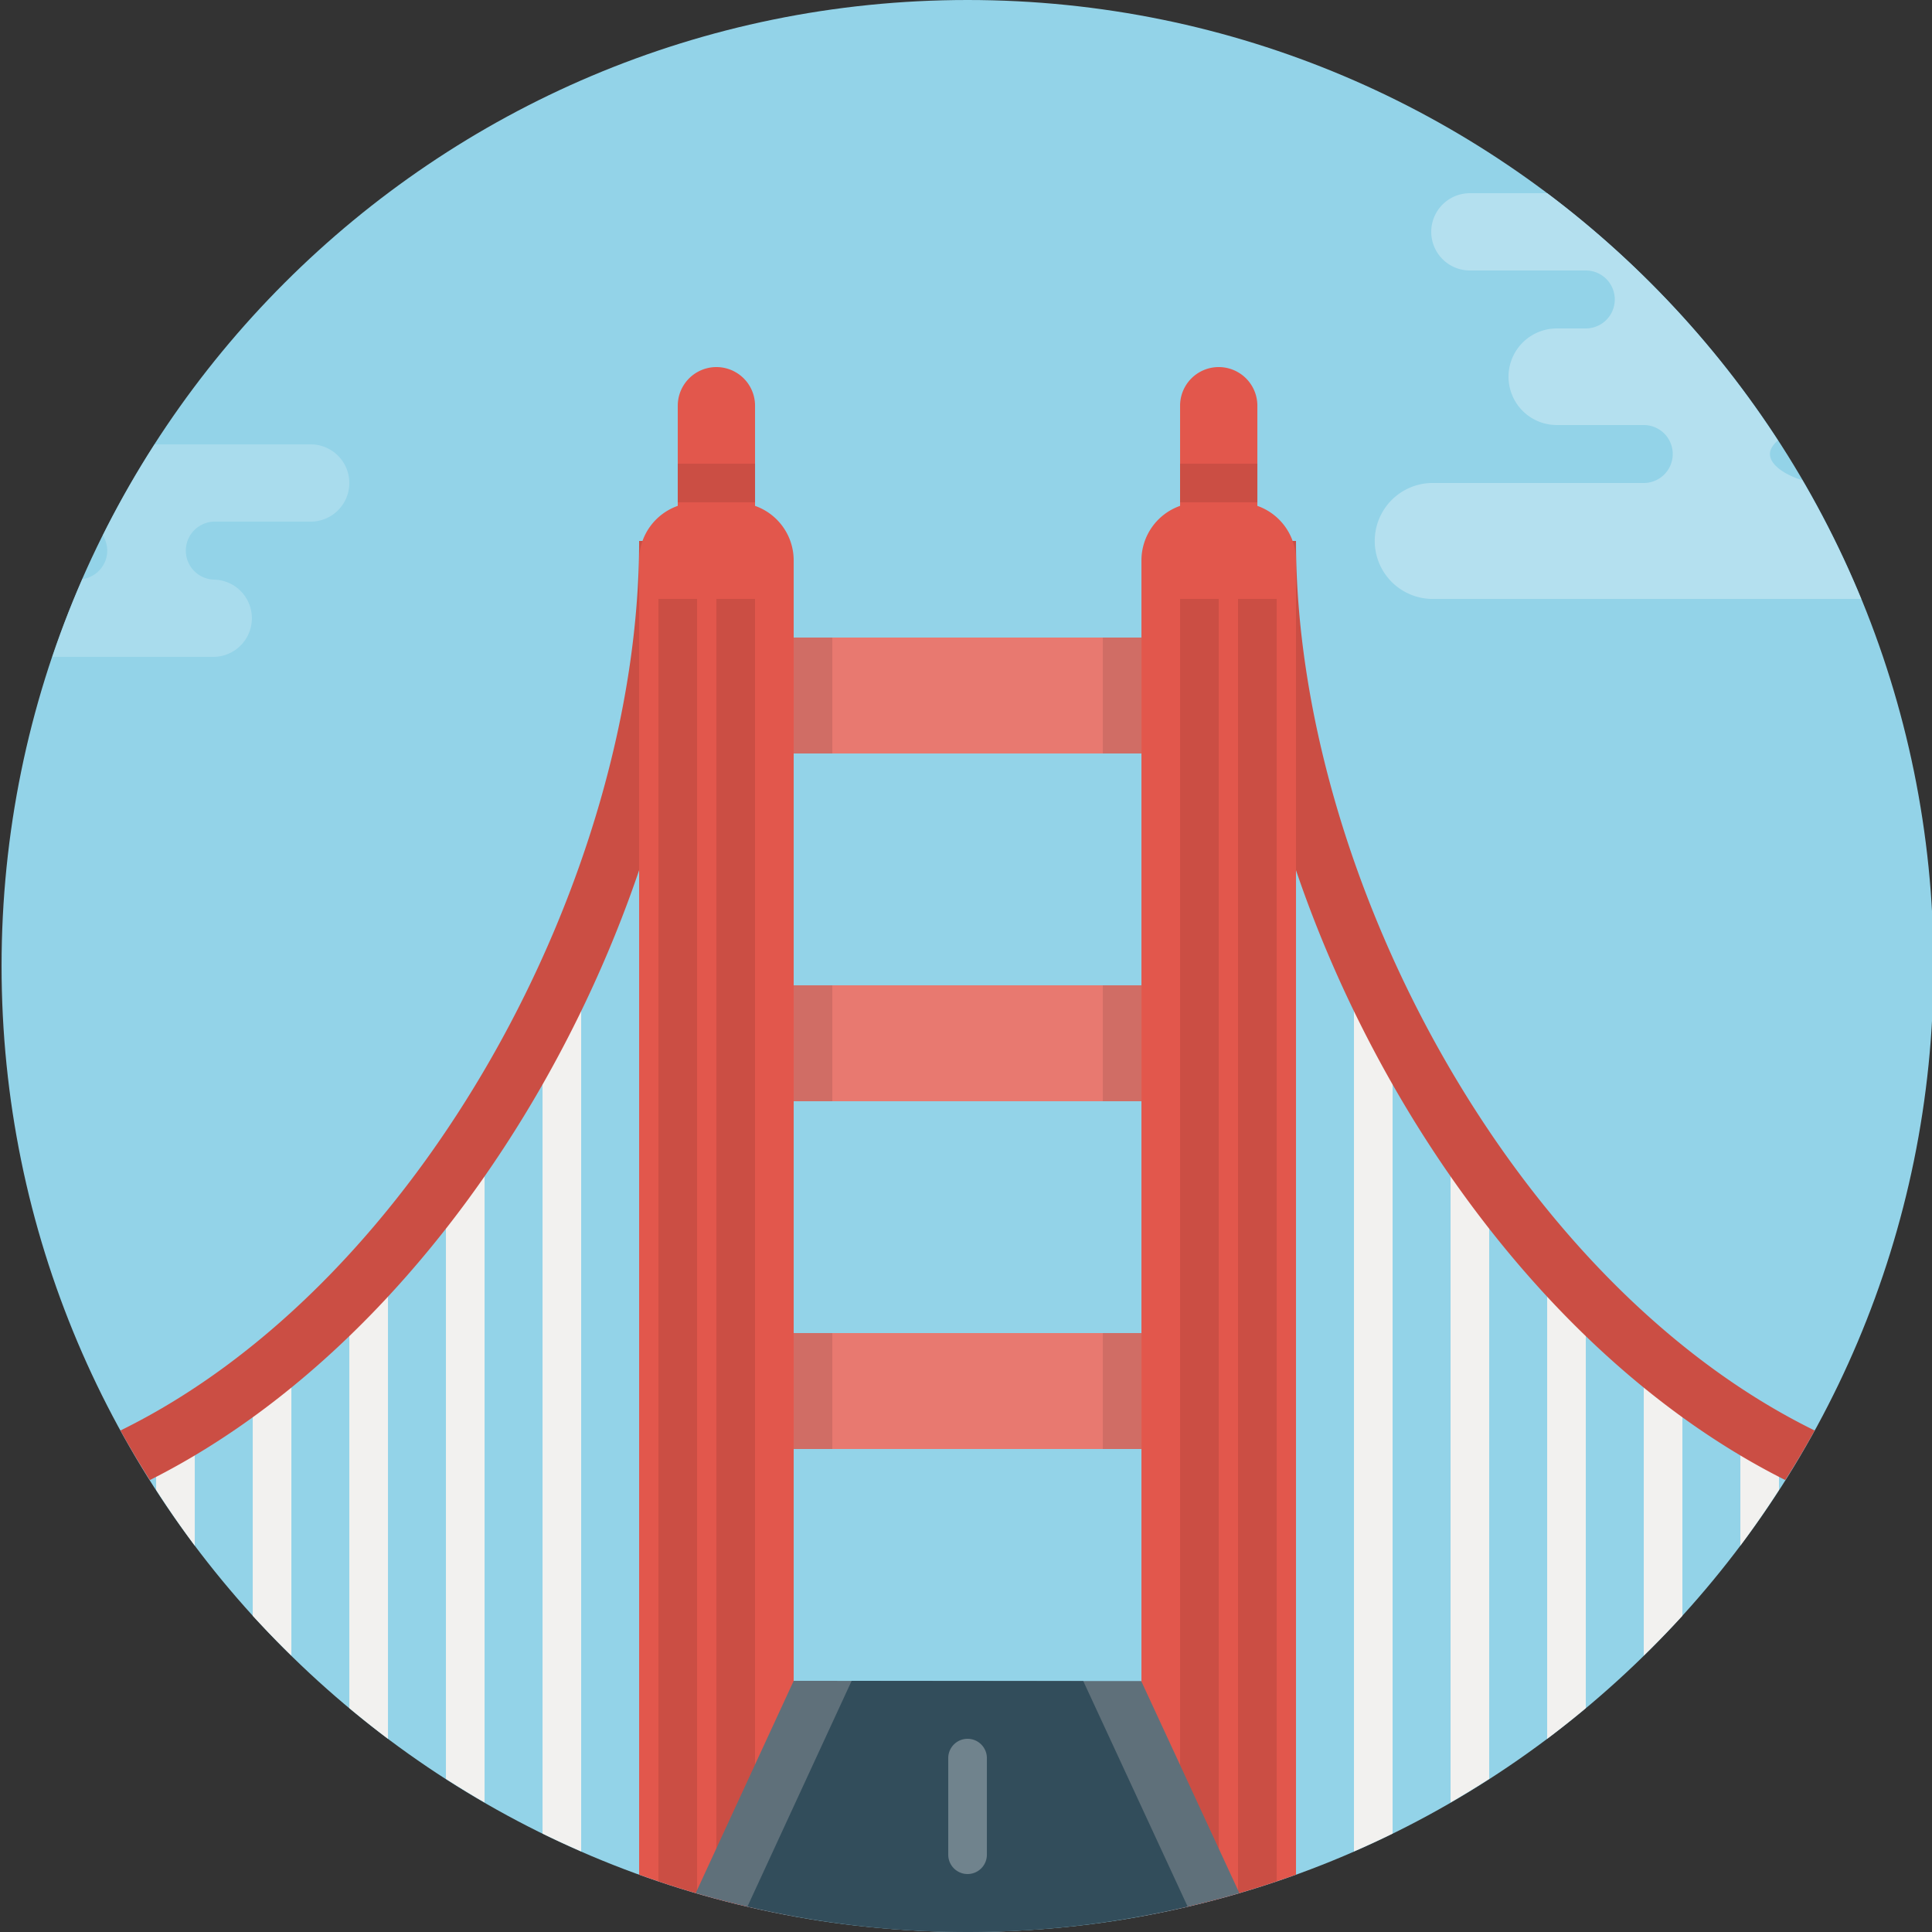<?xml version="1.0" standalone="no"?><!DOCTYPE svg PUBLIC "-//W3C//DTD SVG 1.1//EN" "http://www.w3.org/Graphics/SVG/1.1/DTD/svg11.dtd"><svg t="1686713492842" class="icon" viewBox="0 0 1024 1024" version="1.1" xmlns="http://www.w3.org/2000/svg" p-id="2658" xmlns:xlink="http://www.w3.org/1999/xlink" width="16" height="16"><rect x="0" y="0" width="1024" height="1024" fill="#333333" stroke="none"/><path d="M512.828 0c282.767 0 511.999 229.232 511.999 511.999s-229.232 511.999-511.999 511.999-511.999-229.232-511.999-511.999 229.232-511.999 511.999-511.999z" fill="#93D3E8" p-id="2659"></path><path d="M942.907 767.998h-20.48v51.21a517.805 517.805 0 0 0 20.48-29.563V767.998z m-102.4-102.4h-20.48v256.01a514.722 514.722 0 0 0 20.48-16.261V665.598z m51.2 190.781V716.798h-20.48v160.706a504.339 504.339 0 0 0 20.48-21.125zM789.307 604.158h-20.48v351.17a512.879 512.879 0 0 0 20.48-12.503V604.158z m-51.2 367.656V511.999h-20.48v469.277a501.554 501.554 0 0 0 20.48-9.462z m-634.878-152.606V767.998h-20.48v21.647a512.623 512.623 0 0 0 20.48 29.563z m184.32 152.606c6.738 3.308 13.578 6.441 20.48 9.462V511.999h-20.48v459.816z m-102.4-66.468a514.722 514.722 0 0 0 20.48 16.261V665.598h-20.48v239.748z m51.2 37.478c6.717 4.321 13.547 8.489 20.48 12.503V604.158h-20.48v338.667z m-81.92-65.321V716.798h-20.48v139.581a517.631 517.631 0 0 0 20.48 21.125z" fill="#F2F1EF" p-id="2660"></path><path d="M961.8 758.188C802.21 679.852 686.908 463.799 686.908 286.719h-30.72c0 188.487 121.282 413.019 290.037 497.745a500.479 500.479 0 0 0 15.575-26.276z m-897.943 0c4.915 8.939 10.148 17.674 15.575 26.276C248.186 699.738 369.468 475.206 369.468 286.719h-30.72c0 177.09-115.302 393.143-274.892 471.469z" fill="#CB4E44" p-id="2661"></path><path d="M420.668 337.919v61.44h184.32v-61.44h-184.32z m0 245.759h184.32v-61.44h-184.32v61.44z m0 184.32h184.32v-61.44h-184.32v61.44z" fill="#E87970" p-id="2662"></path><path d="M420.668 399.359h20.48v-61.44h-20.48v61.44z m0 184.32h20.48v-61.44h-20.48v61.44z m0 184.32h20.48v-61.44h-20.48v61.44z m163.84-430.079v61.44h20.48v-61.44h-20.48z m0 245.759h20.48v-61.44h-20.48v61.44z m0 184.32h20.48v-61.44h-20.48v61.44z" fill="#D06D65" p-id="2663"></path><path d="M955.308 254.525c-8.182-2.437-17.203-7.721-17.203-13.885 0-2.611 1.731-5.038 4.229-7.188A514.866 514.866 0 0 0 820.037 102.4h-40.97a20.48 20.48 0 0 0 0 40.96h61.44a15.36 15.36 0 0 1 0 30.72h-15.36a25.6 25.6 0 1 0 0 51.2h46.08a15.36 15.36 0 0 1 0 30.72h-112.64a30.73 30.73 0 0 0 0 61.44h227.87a509.592 509.592 0 0 0-31.15-62.914z" fill="#B4E0EF" p-id="2664"></path><path d="M164.669 235.519H82.002a507.729 507.729 0 0 0-27.494 48.281c1.454 2.345 2.324 5.079 2.324 8.038 0 7.731-5.734 14.039-13.169 15.114A509.602 509.602 0 0 0 27.771 348.159h85.698a20.48 20.48 0 0 0 0-40.95 15.37 15.37 0 0 1 0-30.73h51.2a20.48 20.48 0 1 0 0-40.96z" fill="#A9DCED" p-id="2665"></path><path d="M666.428 268.123V215.039a20.48 20.48 0 0 0-40.96 0v53.084a30.648 30.648 0 0 0-20.48 28.836v718.611a508.64 508.64 0 0 0 81.92-21.975V296.959a30.638 30.638 0 0 0-20.48-28.836z m-266.239 0V215.039a20.48 20.48 0 0 0-40.96 0v53.084a30.648 30.648 0 0 0-20.48 28.836v696.636a508.927 508.927 0 0 0 81.92 21.975V296.959a30.638 30.638 0 0 0-20.48-28.836z" fill="#E2574C" p-id="2666"></path><path d="M625.468 1011.412a519.259 519.259 0 0 0 20.48-5.007V317.439h-20.48v693.973z m0-765.653h40.96v20.48h-40.96z m30.72 757.748a495.185 495.185 0 0 0 20.48-6.451V317.439h-20.48v686.068zM359.228 245.759h40.96v20.48h-40.96z m20.48 760.646c6.769 1.823 13.609 3.461 20.48 5.007V317.439h-20.48v688.966z m-30.72-9.349c6.769 2.294 13.588 4.444 20.48 6.451V317.439h-20.48v679.617z" fill="#CB4E44" p-id="2667"></path><path d="M604.875 891L420.668 890.878l-51.886 112.425a511.763 511.763 0 0 0 288.071 0.01L604.875 891z" fill="#5F707A" p-id="2668"></path><path d="M574.155 891L451.388 890.878l-55.214 119.613A513.432 513.432 0 0 0 512.828 1023.997c40.141 0 79.145-4.772 116.633-13.496l-55.306-119.5z" fill="#324D5B" p-id="2669"></path><path d="M512.828 921.598a10.24 10.24 0 0 1 10.24 10.24v51.2a10.24 10.24 0 1 1-20.48 0v-51.2a10.24 10.24 0 0 1 10.24-10.24z" fill="#70838D" p-id="2670"></path></svg>